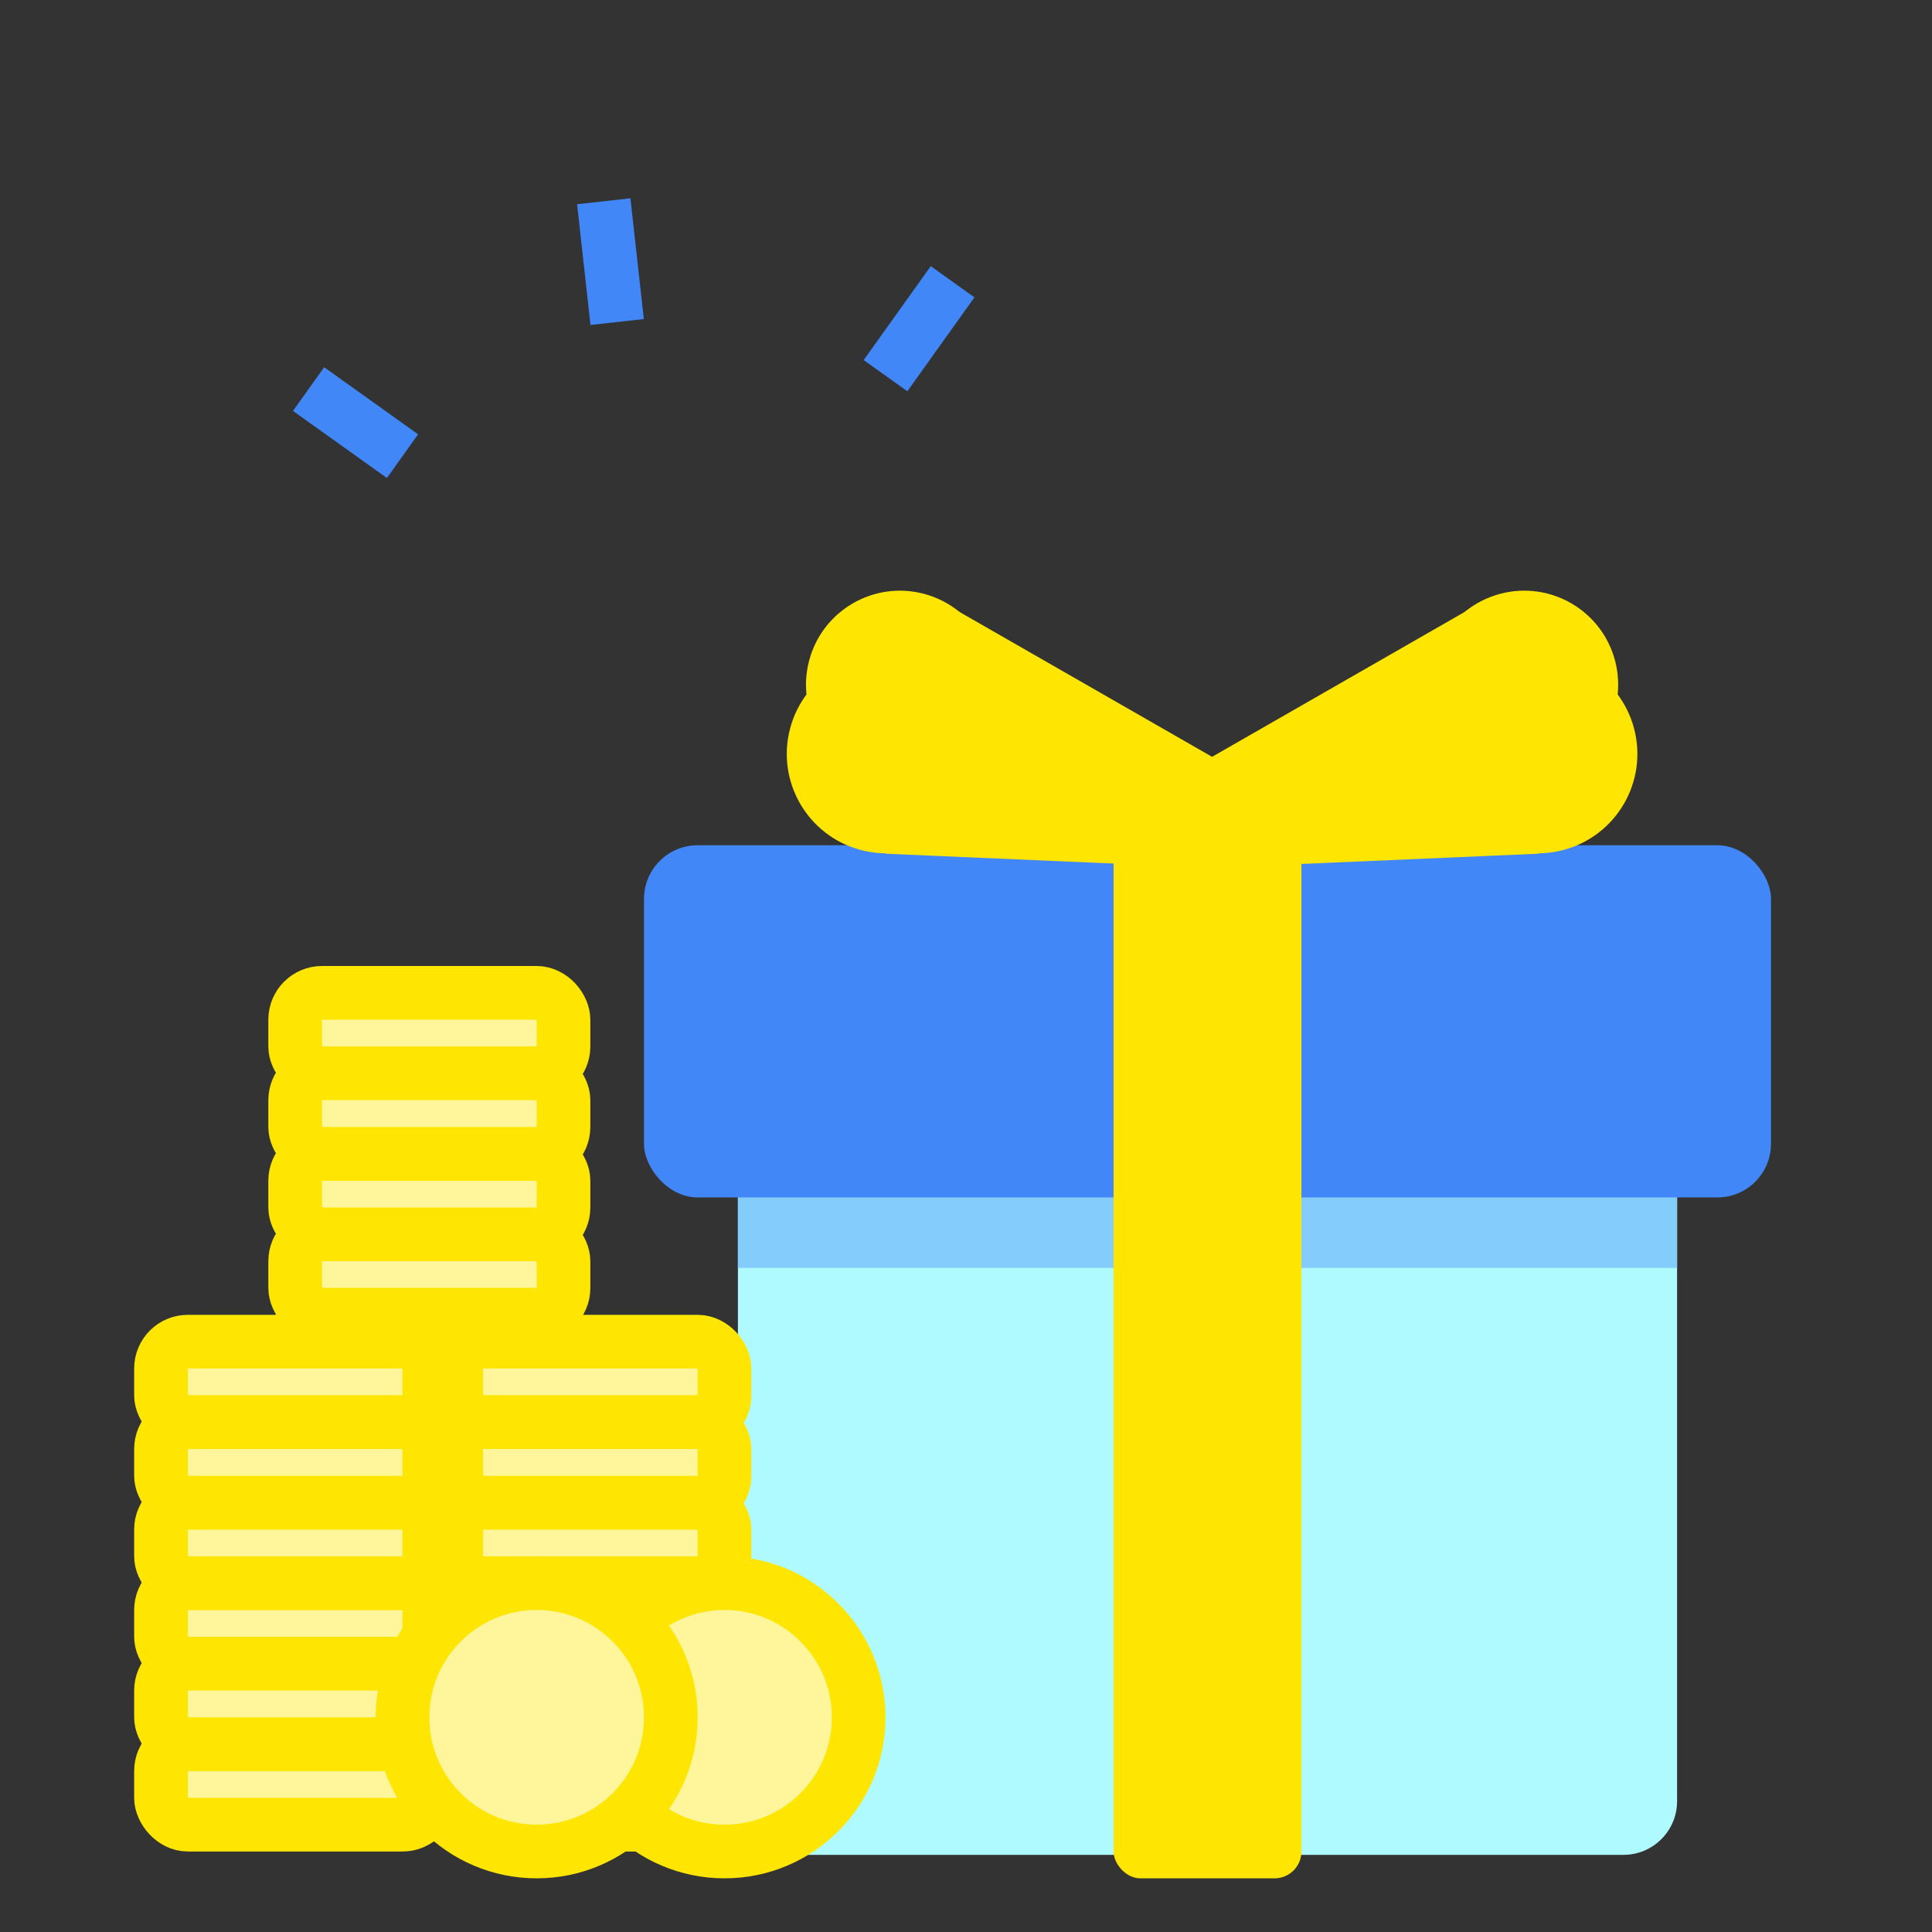 <svg xmlns="http://www.w3.org/2000/svg" width="72" height="72" viewBox="0 0 72 72">
    <rect x="0" y="0" width="72" height="72" fill="#333333" stroke="none"/>
    <g fill="none" fill-rule="evenodd" transform="translate(5 7)">
        <path stroke="#4187F7" stroke-width="2" d="M30.5 3.5L28 7M6.5 7.5L10 10M17.5.5L18 5"/>
        <g transform="translate(19 14)">
            <rect width="35" height="28.875" x="3.5" y="19.25" fill="#AFFAFF" rx="2"/>
            <path fill="#83CCFC" d="M3.5 22.75h35v3.5h-35z"/>
            <rect width="42" height="13.125" y="10.5" fill="#4187F7" rx="2"/>
            <rect width="7" height="39.375" x="17.5" y="9.625" fill="#FEE602" rx="1"/>
            <g fill="#FEE602" transform="rotate(75 18.062 23.539)">
                <path d="M.237 5.545l9.489-.058-2.74 12.333-3.663-.627z"/>
                <circle cx="3.5" cy="4.375" r="3.5"/>
                <circle cx="6.127" cy="4.549" r="3.704"/>
            </g>
            <g fill="#FEE602" transform="scale(-1 1) rotate(75 -3.109 -4.051)">
                <path d="M.237 5.545l9.489-.058-2.74 12.333-3.663-.627z"/>
                <circle cx="3.5" cy="4.375" r="3.5"/>
                <circle cx="6.127" cy="4.549" r="3.704"/>
            </g>
        </g>
        <g fill="#FFF59A" stroke="#FEE602" stroke-width="2" transform="translate(5 29)">
            <rect width="10" height="3" x="1" y="16" rx="1"/>
            <rect width="10" height="3" x="1" y="10" rx="1"/>
            <rect width="10" height="3" x="1" y="13" rx="1"/>
            <rect width="10" height="3" x="1" y="7" rx="1"/>
            <rect width="10" height="3" x="1" y="1" rx="1"/>
            <rect width="10" height="3" x="1" y="4" rx="1"/>
        </g>
        <g fill="#FFF59A" stroke="#FEE602" stroke-width="2" transform="translate(0 42)">
            <rect width="10" height="3" x="1" y="16" rx="1"/>
            <rect width="10" height="3" x="1" y="10" rx="1"/>
            <rect width="10" height="3" x="1" y="13" rx="1"/>
            <rect width="10" height="3" x="1" y="7" rx="1"/>
            <rect width="10" height="3" x="1" y="1" rx="1"/>
            <rect width="10" height="3" x="1" y="4" rx="1"/>
        </g>
        <g fill="#FFF59A" stroke="#FEE602" stroke-width="2" transform="translate(11 42)">
            <rect width="10" height="3" x="1" y="16" rx="1"/>
            <rect width="10" height="3" x="1" y="10" rx="1"/>
            <rect width="10" height="3" x="1" y="13" rx="1"/>
            <rect width="10" height="3" x="1" y="7" rx="1"/>
            <rect width="10" height="3" x="1" y="1" rx="1"/>
            <rect width="10" height="3" x="1" y="4" rx="1"/>
        </g>
        <circle cx="22" cy="57" r="5" fill="#FFF59A" stroke="#FEE602" stroke-width="2"/>
        <circle cx="15" cy="57" r="5" fill="#FFF59A" stroke="#FEE602" stroke-width="2"/>
    </g>
</svg>
